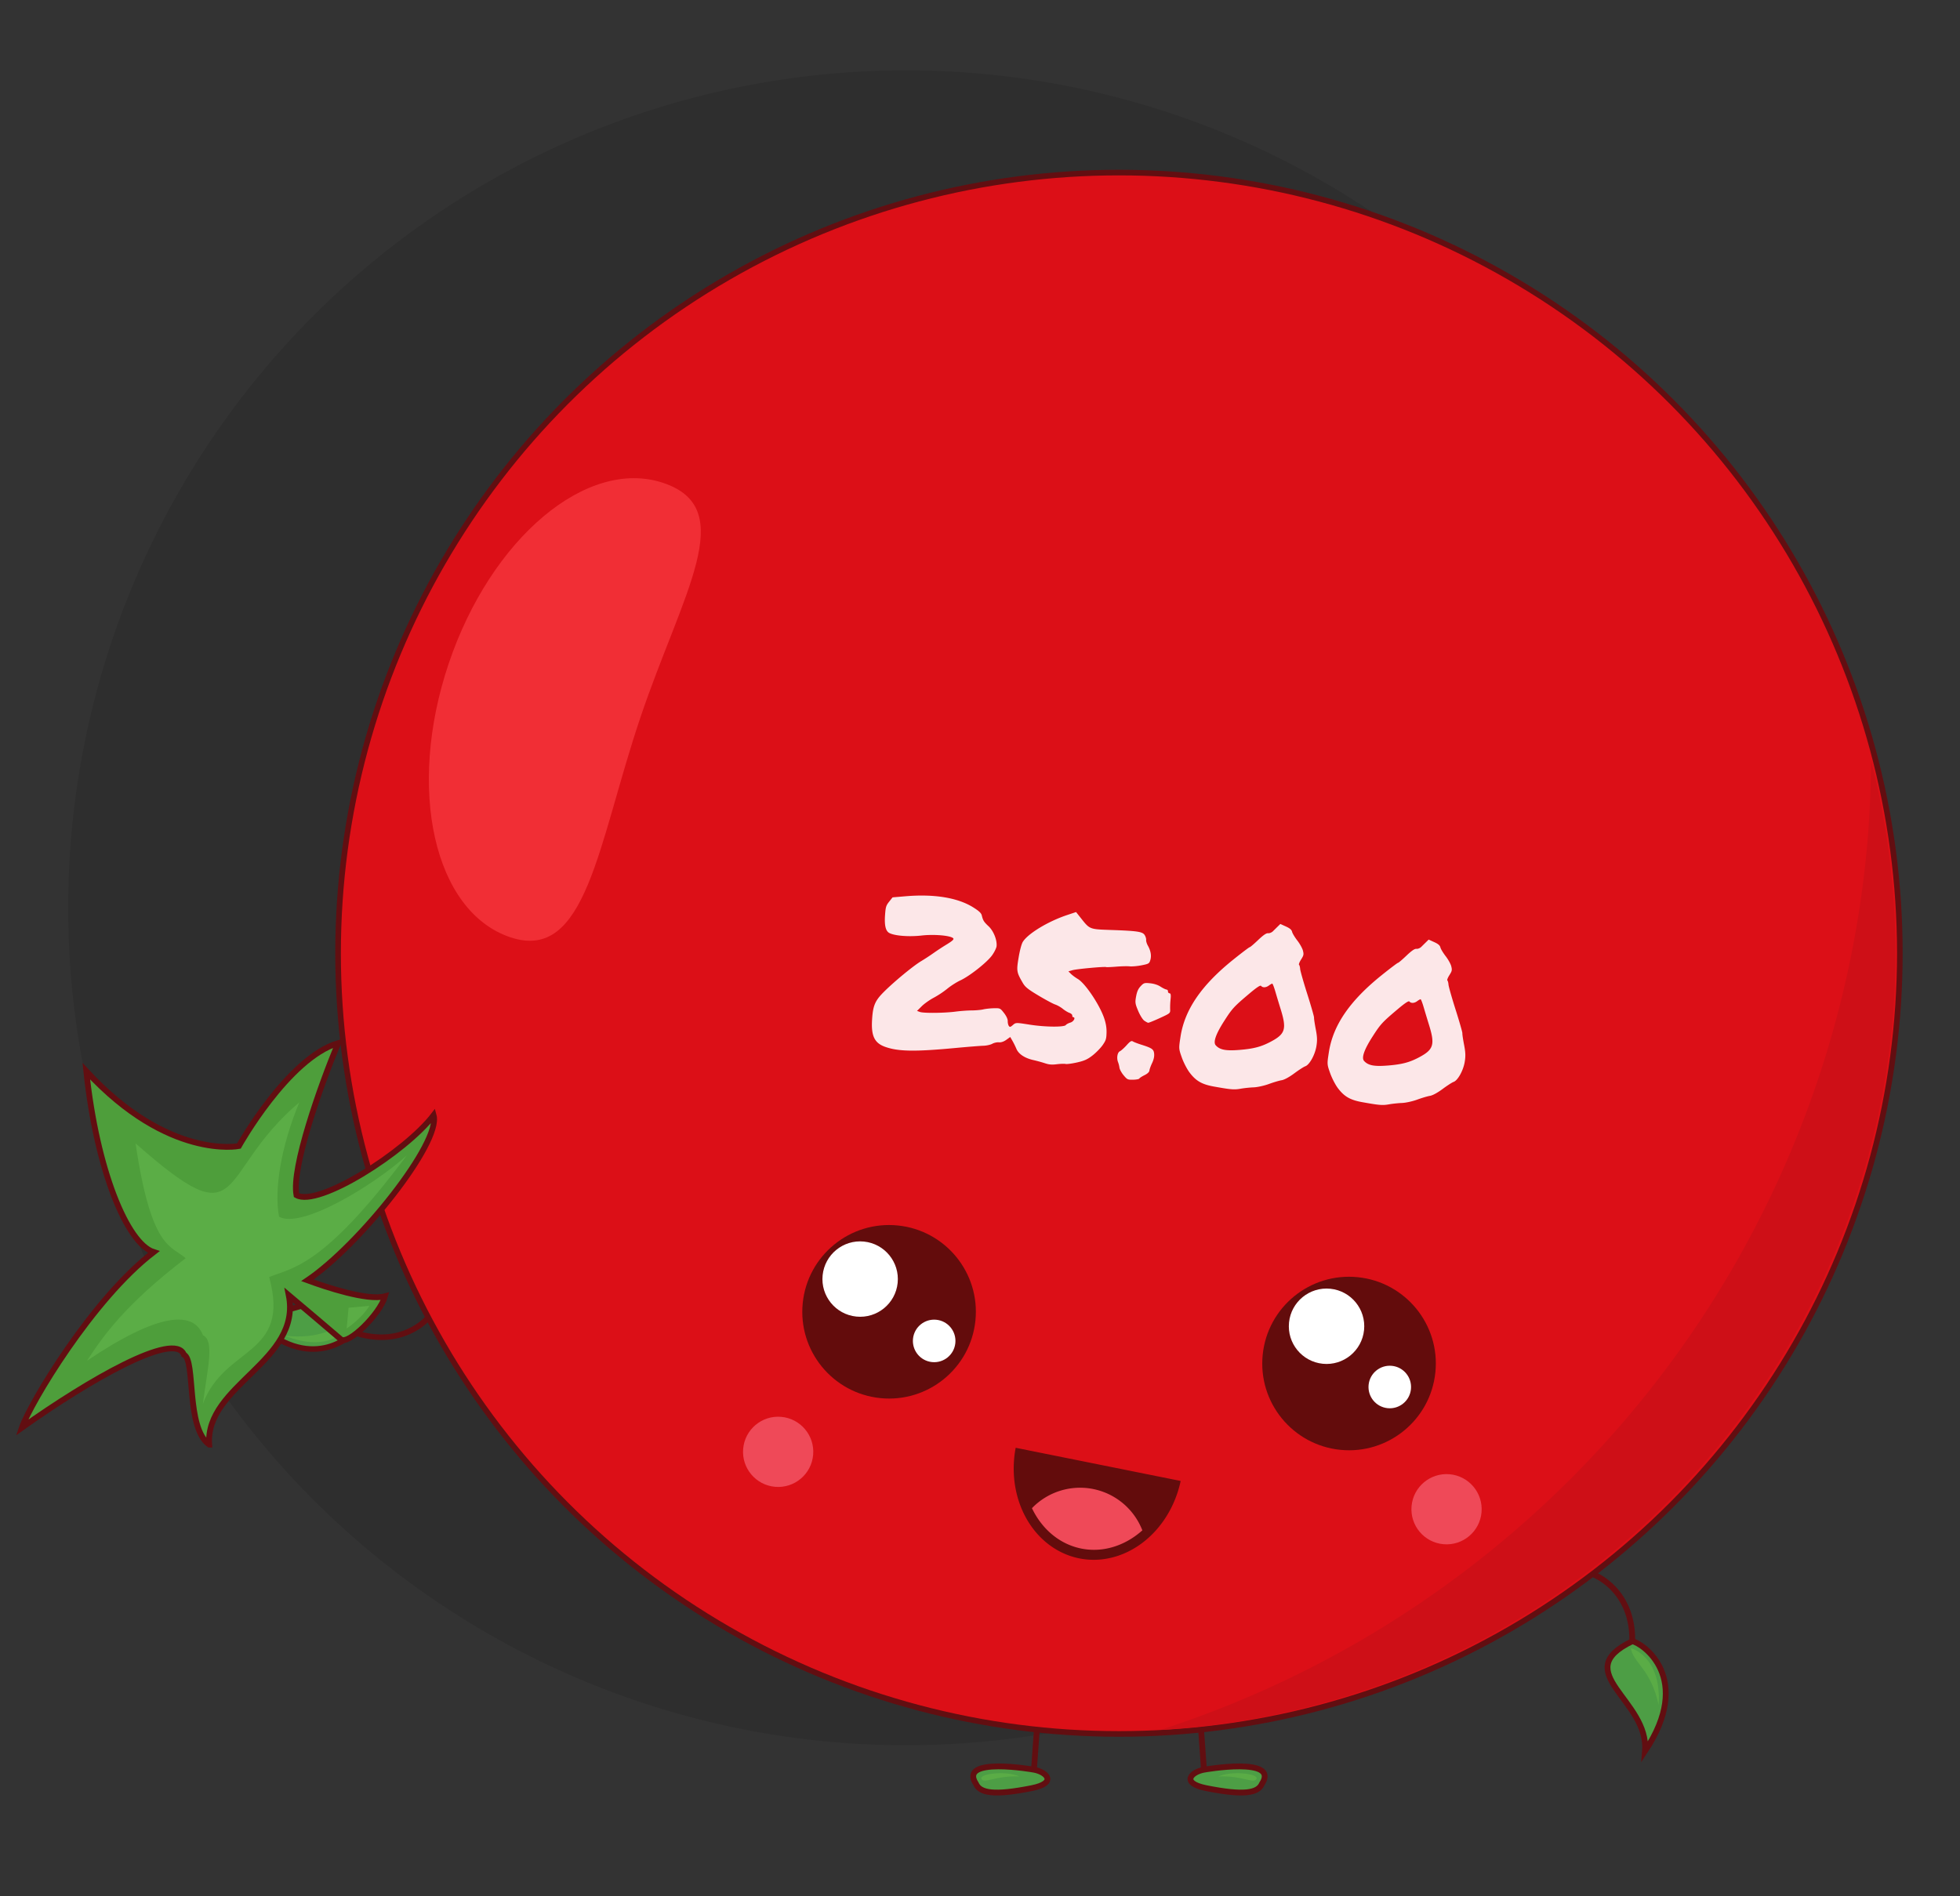 <svg xmlns="http://www.w3.org/2000/svg" viewBox="0 0 310 300">
  <rect x="0" y="0" width="310" height="300" fill="#333333" stroke="none"/>
  <circle cx="143.271" cy="143.619" r="132.489" fill-opacity=".1"/>
  <circle cx="176.978" cy="150.81" r="123.507" fill="#dc0f17" stroke="#620e11" stroke-width=".888"/>
  <path fill="#f12e35" d="M101.258 113.596c-6.688 19.846-8.488 38.747-20.554 34.681-12.066-4.066-16.426-23.45-9.738-43.297 6.688-19.847 21.89-32.64 33.957-28.574 12.065 4.066 3.023 17.343-3.665 37.19z"/>
  <path fill="#ce0f17" d="M295.916 120.27a162.432 162.432 0 0 1-.5 12.276 162.432 162.432 0 0 1-111.878 141.129 123.507 123.507 0 0 0 115.88-113.086 123.507 123.507 0 0 0-3.502-40.32z"/>
  <g transform="rotate(5.778 30.033 595.113) scale(.888)">
    <circle cx="113.782" cy="223.387" r="15.457" fill="#630c0c"/>
    <circle cx="108.067" cy="218.106" r="6.716" fill="#fff"/>
    <circle cx="122.295" cy="227.741" r="3.79" fill="#fff"/>
  </g>
  <g transform="rotate(5.778 30.033 595.113) scale(.888)">
    <circle cx="196.218" cy="224.307" r="15.457" fill="#630c0c"/>
    <ellipse cx="191.563" cy="218.106" fill="#fff" rx="6.716" ry="6.716"/>
    <circle cx="203.858" cy="227.741" r="3.79" fill="#fff"/>
  </g>
  <path fill="#630c0c" d="M160.643 229.045a13.315 15.357 11.374 0 0 10.056 17.497 13.315 15.357 11.374 0 0 16.038-12.248z"/>
  <path fill="#ef4958" d="M172.906 235.57a10.579 10.579 0 0 0-9.69 3.033c1.562 3.27 4.334 5.688 7.8 6.385 3.467.697 6.958-.463 9.663-2.88a10.579 10.579 0 0 0-7.773-6.537z"/>
  <g fill="#ef4958" transform="rotate(4.909 -36.479 672.608) scale(.888)">
    <circle cx="214.743" cy="245.11" r="6.256"/>
    <circle cx="95.257" cy="245.11" r="6.256"/>
  </g>
  <path fill="#4d9e45" d="M56.029 210.803c-5.236 5.716-13.737 1.78-17.716-3.991 6.55 2.177 10.85-2.432 14.839-1.102 2.87.975 2.877 5.093 2.877 5.093z"/>
  <path fill="none" stroke="#620e11" stroke-miterlimit="10" stroke-width="1.033" d="M70.403 260.72s-6.983 2.606-6.845 11.868c-1.82.336-10.958 6.514-2.267 19.592-.782-9.1 13.696-14.099 2.267-19.592" transform="matrix(.265 -.799 -.843 -.279 268.74 337.576)"/>
  <path fill="#5aac46" d="M54.826 210.175s-2.6 4.003-9.845 1.13c5.888.689 7.431-1.527 9.845-1.13z"/>
  <g>
    <path fill="#4d9e45" d="M258.17 259.41c7.462 3.173 6.34 12.48 1.879 18.072.008-6.902-6.035-9.534-6.026-13.74.023-3.031 4.147-4.332 4.147-4.332z"/>
    <path fill="none" stroke="#620e11" stroke-miterlimit="10" stroke-width=".917" d="M252.09 249.116s3.271 1.22 5.014 5.041c.657 1.439 1.096 3.246 1.063 5.496 1.616.298 9.73 5.783 2.013 17.395.694-8.08-12.16-12.518-2.013-17.395"/>
    <path fill="#5aac46" d="M257.94 260.75s4.872 1.21 4.398 8.99c-1.263-5.806-3.995-6.574-4.398-8.99z"/>
  </g>
  <g>
    <path fill="#4d9e45" stroke="#620e11" stroke-width=".917" d="M163.995 273.569l-.46 6.404s-12.007-2.133-9.174 2.232c.65 1.495 2.898 1.868 8.812.69 4.058-.81 2.41-2.539.361-2.922"/>
    <path fill="#5aac46" d="M161.236 281.043c-1.96-.93-6.292-.473-6.029.355.425.91 2.173-.528 6.03-.355z"/>
    <g>
      <path fill="#4d9e45" stroke="#620e11" stroke-width=".917" d="M189.962 273.569l.46 6.404s12.007-2.133 9.174 2.232c-.65 1.495-2.898 1.868-8.812.69-4.058-.81-2.41-2.539-.361-2.922"/>
      <path fill="#5aac46" d="M192.72 281.043c1.962-.93 6.293-.473 6.03.355-.425.91-2.173-.528-6.03-.355z"/>
    </g>
  </g>
  <g>
    <path fill="#4e9e3b" stroke="#620e11" stroke-linecap="round" stroke-width=".917" d="M33.089 228.545c-.699-9.442 14.667-13.185 12.578-23.652 1.578 1.331 7.258 6.122 8.243 6.99 1.124.988 6.191-3.983 6.99-6.807-2.82.74-9.323-1.445-12.27-2.53 8.239-5.575 21.16-21.792 19.955-26.113-4.467 5.83-18.254 14.61-21.694 12.649-.821-4.312 3.75-17.22 6.596-24.067-7.97 2.421-15.705 16.294-15.705 16.294s-11.111 2.245-24.13-11.838c1.632 15.593 6.451 27.275 10.663 28.611-9.724 7.446-19.573 24.01-20.86 27.788 10.413-7.406 24.18-15.391 25.64-11.553 1.87.874.262 11.526 3.994 14.228z"/>
    <path fill="#5bad46" d="M32.09 222.077c3.496-9.247 13.916-7.47 10.482-20.044 3.67-1.503 8.488-1.485 21.747-19.216-5.532 4.948-16.742 11.631-20.181 9.67-.822-4.312.353-11.237 3.198-18.084-13.46 11.368-8.182 22.1-25.894 6.482 2.494 16.895 5.657 16.137 7.924 18.173-9.724 7.446-13.128 12.44-15.598 16.207 11.573-7.768 16.872-7.86 18.332-4.022 1.87.873.719 5.252-.01 10.834zM58.433 206.587c-1.339 2.134-3.607 3.588-3.607 3.588l.31-3.285z"/>
  </g>
  <path fill="#fff" fill-opacity=".9" d="M177.718 170.12c-.328-.392-.626-.933-.661-1.202a4.279 4.279 0 0 0-.216-.866c-.262-.651-.116-1.55.284-1.738.199-.094.677-.524 1.064-.955.559-.623.763-.746.995-.598.16.102.761.334 1.335.515 1.715.542 1.966.723 2.026 1.461.035.432-.077.927-.328 1.452-.21.438-.4.965-.42 1.17-.026.242-.302.504-.78.739-.406.2-.775.44-.82.534-.044.093-.485.176-.98.185-.854.014-.931-.021-1.499-.697zm14.322 1.785c-1.943-.347-2.878-.883-3.897-2.231-.401-.53-.952-1.598-1.224-2.371-.493-1.402-.494-1.414-.204-3.298.662-4.29 3.314-8.157 8.386-12.224 1.334-1.07 2.485-1.94 2.557-1.932.071.008.664-.496 1.316-1.119.831-.793 1.308-1.12 1.594-1.09.224.024.564-.113.756-.303.192-.191.536-.53.764-.754l.415-.407.877.398c.63.286.906.522.978.839.055.242.427.863.827 1.38.4.515.802 1.24.893 1.609.148.602.117.745-.296 1.398-.253.4-.398.778-.322.84.076.062.156.357.177.656.022.298.53 2.09 1.132 3.982.6 1.892 1.08 3.566 1.064 3.72-.015.154.107.975.271 1.825.235 1.21.255 1.803.097 2.73-.236 1.374-1.1 2.916-1.76 3.14-.231.08-1.012.583-1.734 1.119-.81.6-1.578 1.018-2.001 1.086-.379.06-1.288.33-2.022.599-.733.268-1.81.506-2.391.527-.582.021-1.509.118-2.06.215-1.035.183-1.511.145-4.193-.334zm3.96-5.8c2.292-.187 3.465-.495 5.008-1.315 2.29-1.217 2.522-1.998 1.535-5.171-.255-.818-.627-2.05-.827-2.738-.2-.688-.42-1.257-.489-1.265-.068-.007-.312.13-.543.303-.455.342-.98.362-1.234.048-.108-.134-.705.26-1.825 1.206-2.462 2.077-2.724 2.361-3.99 4.334-1.337 2.082-1.788 3.376-1.348 3.867.638.713 1.6.902 3.714.73zm19.5 8.271c-1.943-.347-2.879-.882-3.898-2.23-.4-.531-.951-1.598-1.223-2.372-.494-1.402-.494-1.413-.204-3.297.661-4.291 3.314-8.157 8.385-12.224 1.335-1.07 2.486-1.94 2.557-1.932.072.008.664-.496 1.317-1.12.83-.793 1.308-1.12 1.593-1.09.224.025.565-.112.757-.303.192-.19.536-.53.764-.753l.414-.407.878.398c.63.286.906.522.977.838.055.243.428.863.828 1.38.4.516.802 1.24.892 1.61.148.602.118.745-.296 1.398-.253.4-.398.778-.321.84.076.062.156.357.177.655.022.3.53 2.091 1.131 3.983s1.08 3.566 1.065 3.72c-.016.153.106.975.271 1.825.234 1.21.255 1.803.096 2.73-.235 1.374-1.1 2.915-1.76 3.14-.23.079-1.011.582-1.733 1.119-.81.6-1.578 1.017-2.002 1.085-.378.06-1.288.33-2.021.6-.734.268-1.81.505-2.392.526-.582.022-1.508.118-2.059.216-1.036.182-1.511.144-4.193-.335zm3.96-5.8c2.292-.186 3.465-.494 5.007-1.314 2.29-1.218 2.522-1.999 1.535-5.172-.254-.817-.626-2.05-.827-2.737-.2-.689-.42-1.258-.488-1.265-.068-.007-.313.129-.543.302-.455.342-.98.363-1.234.048-.108-.133-.705.261-1.826 1.206-2.461 2.077-2.723 2.362-3.99 4.334-1.336 2.082-1.787 3.376-1.347 3.867.638.713 1.599.902 3.713.73zm-79.457-2.958c-1.678-.598-2.223-1.708-2.077-4.226.132-2.272.45-3.04 1.832-4.431 1.602-1.612 4.65-4.13 5.923-4.896a34.64 34.64 0 0 0 1.958-1.28 40.541 40.541 0 0 1 2.096-1.373c.88-.535 1.169-.8 1.044-.955-.36-.445-2.994-.683-5.008-.453-1.983.226-4.211.057-5.088-.386-.605-.306-.82-1.19-.7-2.863.092-1.27.16-1.493.646-2.104l.542-.684 2.052-.174c4.534-.385 8.265.228 10.709 1.76.904.566 1.263.902 1.349 1.263.194.809.329 1.025 1.082 1.732.776.728 1.351 2.155 1.261 3.127-.027.294-.345.947-.707 1.453-.8 1.116-3.542 3.286-5.024 3.975-.596.276-1.526.87-2.068 1.319a14.831 14.831 0 0 1-2.134 1.419c-.633.332-1.489.937-1.902 1.345l-.751.743.458.167c.58.212 3.862.18 5.655-.056.752-.1 1.891-.183 2.531-.185.64-.003 1.468-.077 1.838-.166.37-.088 1.123-.17 1.674-.18.99-.019 1.006-.012 1.604.753.362.462.598.97.589 1.265-.01.27.066.616.166.767.155.232.256.211.646-.13.461-.403.475-.403 2.634-.062 2.442.387 5.49.42 5.743.062.086-.121.409-.295.717-.386.528-.157.875-.809.454-.853-.098-.01-.166-.13-.152-.266.014-.136-.188-.324-.45-.418-.262-.093-.74-.385-1.062-.648-.322-.262-.856-.565-1.187-.673-.33-.108-1.516-.743-2.634-1.411-1.674-1-2.112-1.352-2.485-1.992-.99-1.699-1.025-1.9-.671-4.016.19-1.14.46-2.156.658-2.48.802-1.314 3.981-3.244 7.011-4.256l1.42-.474.774.975c1.402 1.768 1.343 1.744 4.729 1.861 4.185.144 4.997.265 5.34.793.152.235.26.586.24.78-.021.194.1.598.27.899.46.813.596 1.604.395 2.278-.168.562-.256.616-1.384.838-.663.13-1.508.206-1.878.167-.37-.04-1.328-.017-2.13.05-.8.065-1.52.095-1.598.064-.269-.104-4.673.303-5.321.492l-.65.188.408.403c.223.221.711.581 1.083.8 1.14.667 3.35 3.929 4.122 6.08.305.85.44 1.617.42 2.391-.024 1-.098 1.242-.604 1.975-.317.46-1.031 1.195-1.587 1.633-.805.633-1.307.863-2.455 1.123-.794.18-1.614.29-1.823.244-.208-.046-.84-.025-1.403.044-.778.097-1.226.06-1.87-.157a21.806 21.806 0 0 0-1.812-.499c-1.372-.305-2.353-.951-2.701-1.779a13.727 13.727 0 0 0-.634-1.281l-.345-.596-.623.449c-.395.284-.82.428-1.161.392-.296-.03-.77.074-1.055.232-.285.16-.923.3-1.418.313-.496.014-2.494.174-4.44.356-6.386.599-9.014.556-11.08-.181zm40.98-4.141c-.246-.17-.676-.859-.966-1.55-.476-1.133-.505-1.337-.326-2.298.145-.778.334-1.2.724-1.614.488-.517.602-.551 1.504-.456.624.066 1.212.257 1.634.531.363.236.783.442.933.458.15.016.261.149.246.296a.269.269 0 0 0 .238.294c.203.022.244.251.17.962a12.89 12.89 0 0 0-.065 1.565c.031.63.026.635-1.637 1.4-.918.422-1.746.756-1.84.742-.094-.014-.371-.162-.615-.33z"/>
</svg>